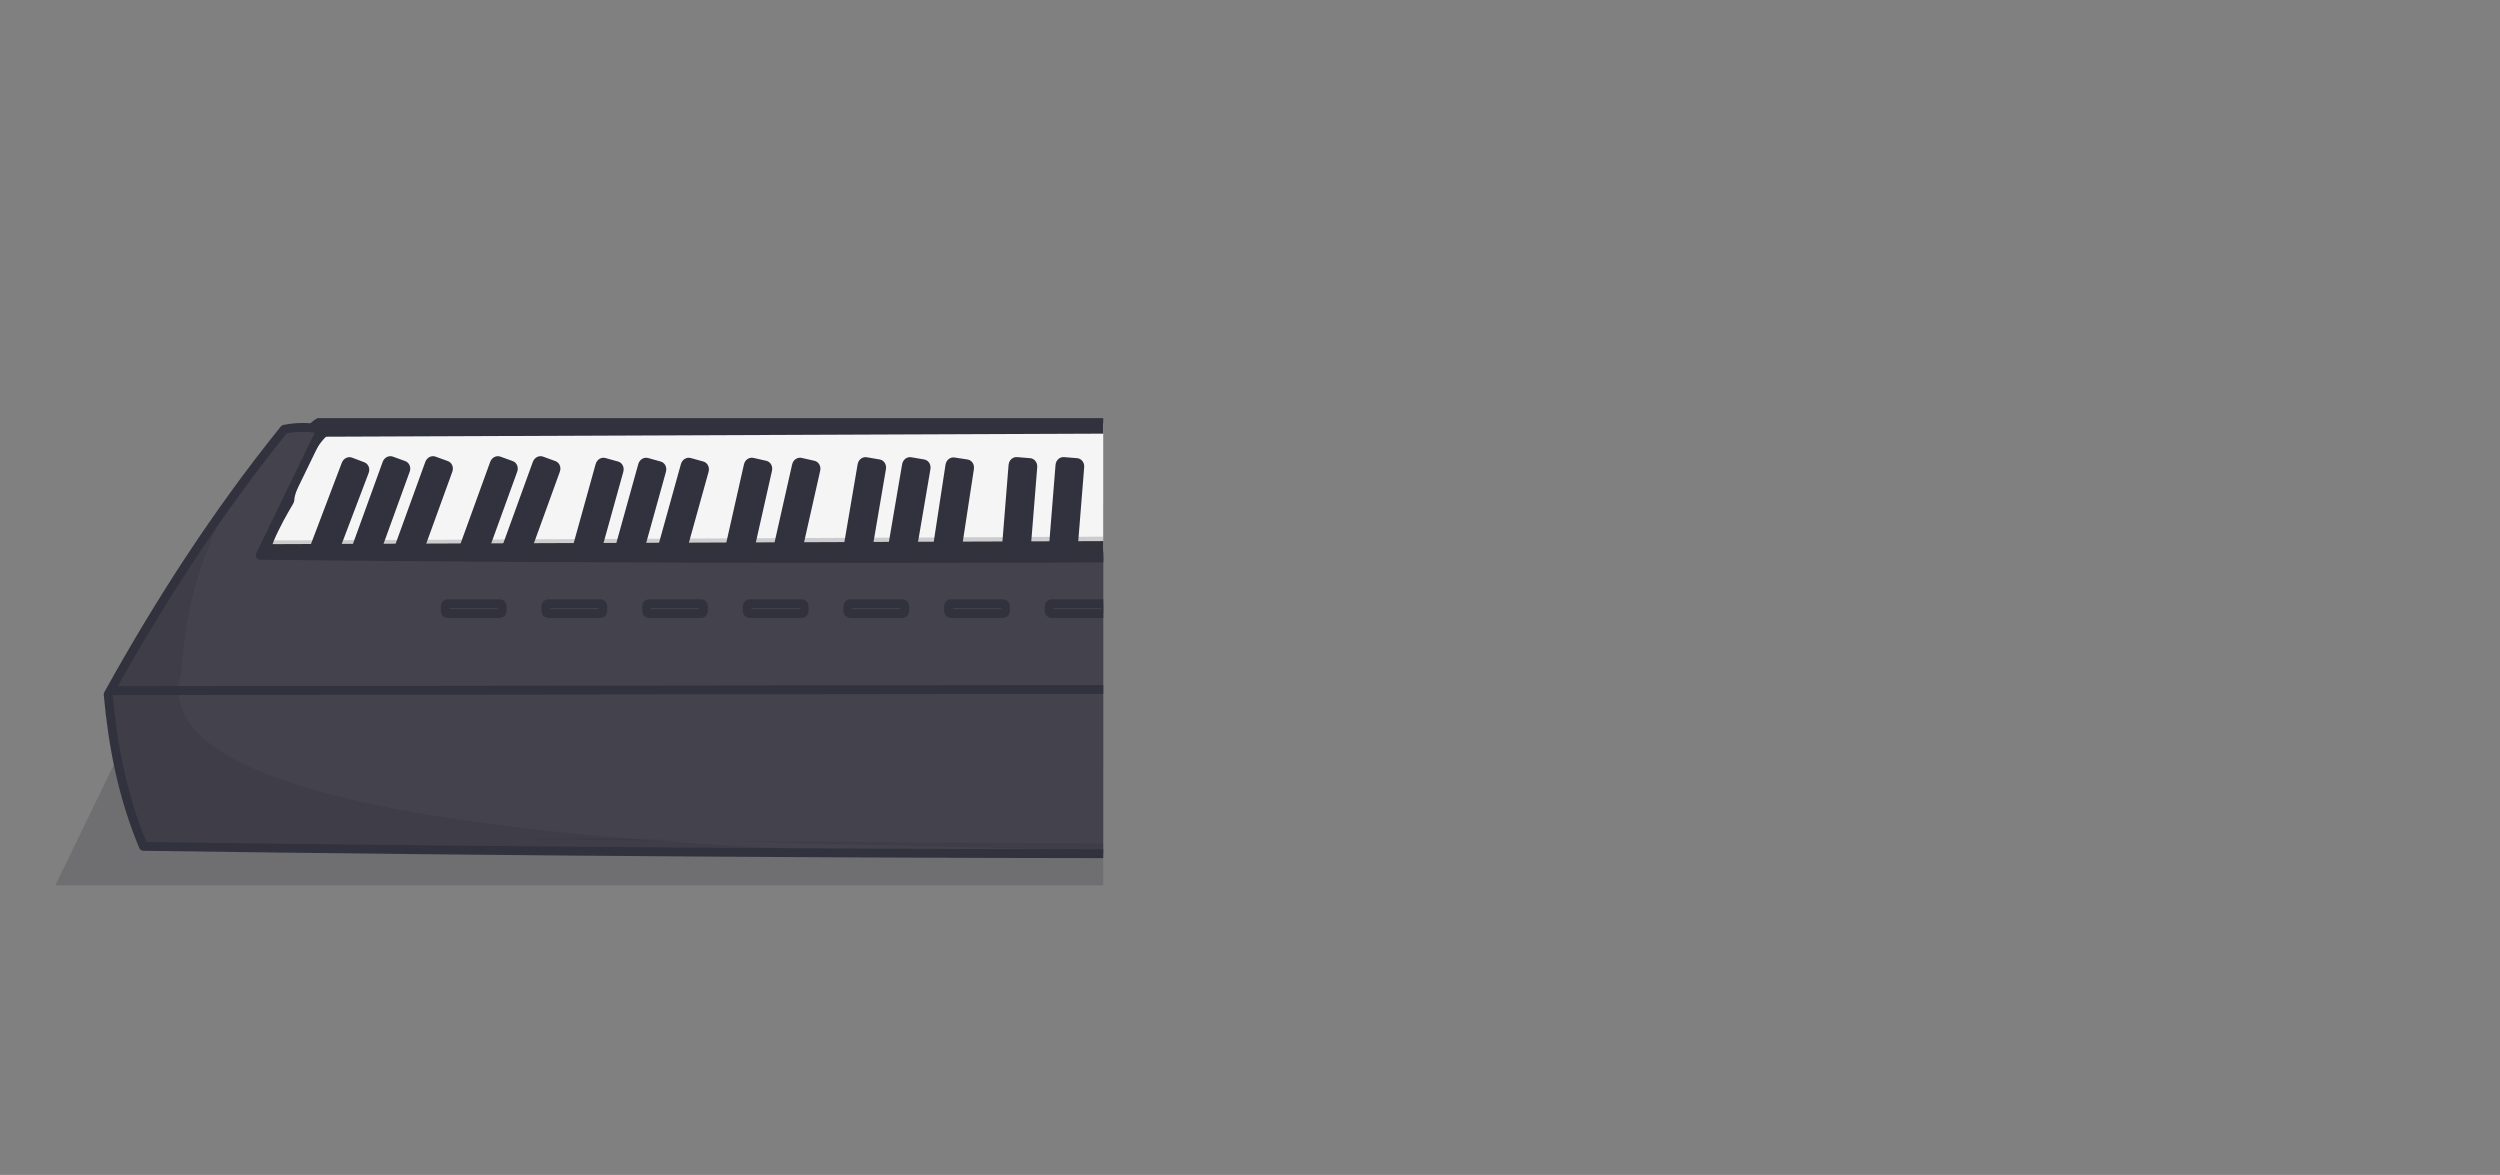 <?xml version="1.0" encoding="UTF-8" standalone="no"?>
<!DOCTYPE svg PUBLIC "-//W3C//DTD SVG 1.1//EN" "http://www.w3.org/Graphics/SVG/1.1/DTD/svg11.dtd">
<svg width="100%" height="100%" viewBox="0 0 766 360" version="1.1" xmlns="http://www.w3.org/2000/svg" xmlns:xlink="http://www.w3.org/1999/xlink" xml:space="preserve" xmlns:serif="http://www.serif.com/" style="fill-rule:evenodd;clip-rule:evenodd;stroke-linecap:round;stroke-linejoin:round;stroke-miterlimit:1.5;">
    <rect x="0" y="0" width="766" height="360" fill="#808080" stroke="none"/>
    <g id="Keyboard" transform="matrix(0.284,0,0,0.284,-24.965,-551.216)">
        <clipPath id="_clip1">
            <rect x="147.536" y="2392.02" width="1130.6" height="504.113"/>
        </clipPath>
        <g clip-path="url(#_clip1)">
            <g transform="matrix(1.033,0,0,1,-86.109,-4)">
                <path d="M2557.57,2468.14L415.971,2496.14L226.209,2900.14L2782.19,2900.14L2557.57,2468.14Z" style="fill:rgb(49,50,61);fill-opacity:0.208;"/>
            </g>
            <g id="Layer3">
                <g transform="matrix(1,0,0,1,-0.836,-3)">
                    <g id="Layer4">
                        <g>
                            <g transform="matrix(1,0,0,1,-33,-10)">
                                <path d="M2554.36,2474.03C2544.36,2419.68 2534.71,2406.03 2504.36,2406.03L472.359,2414.03C458.009,2414.03 428.359,2477.68 428.359,2492.03C428.359,2492.03 392.009,2552.03 406.359,2552.03L2582.36,2544.03C2596.71,2544.03 2554.36,2474.03 2554.36,2474.03Z" style="fill:rgb(245,245,245);stroke:rgb(49,50,61);stroke-width:22.07px;"/>
                            </g>
                            <g transform="matrix(-1.033,0.013,0.008,0.631,2993.59,936.387)">
                                <path d="M2557.57,2468.14L415.971,2496.14L358.4,2846.06L2642.66,2900.14L2557.57,2468.14Z" style="fill:rgb(49,50,61);fill-opacity:0.208;"/>
                            </g>
                            <g transform="matrix(1,0,0,1,7,-11)">
                                <g transform="matrix(0.628,0.239,-0.355,0.935,1070.74,43.766)">
                                    <path d="M454.436,2473.08C454.436,2469.19 449.731,2466.03 443.936,2466.03L422.936,2466.03C417.141,2466.03 412.436,2469.19 412.436,2473.08L412.436,2574.97C412.436,2578.86 417.141,2582.03 422.936,2582.03L443.936,2582.03C449.731,2582.03 454.436,2578.86 454.436,2574.97L454.436,2473.08Z" style="fill:rgb(49,50,61);stroke:rgb(49,50,61);stroke-width:4.14px;"/>
                                </g>
                                <g transform="matrix(0.632,0.229,-0.341,0.94,1078.56,34.576)">
                                    <path d="M454.436,2473.08C454.436,2469.19 449.731,2466.03 443.936,2466.03L422.936,2466.03C417.141,2466.03 412.436,2469.19 412.436,2473.08L412.436,2574.97C412.436,2578.86 417.141,2582.03 422.936,2582.03L443.936,2582.03C449.731,2582.03 454.436,2578.86 454.436,2574.97L454.436,2473.08Z" style="fill:rgb(49,50,61);stroke:rgb(49,50,61);stroke-width:4.14px;"/>
                                </g>
                                <g transform="matrix(0.632,0.229,-0.341,0.94,1124.56,34.576)">
                                    <path d="M454.436,2473.08C454.436,2469.19 449.731,2466.03 443.936,2466.03L422.936,2466.03C417.141,2466.03 412.436,2469.19 412.436,2473.08L412.436,2574.97C412.436,2578.86 417.141,2582.03 422.936,2582.03L443.936,2582.03C449.731,2582.03 454.436,2578.86 454.436,2574.97L454.436,2473.08Z" style="fill:rgb(49,50,61);stroke:rgb(49,50,61);stroke-width:4.14px;"/>
                                </g>
                                <g transform="matrix(0.632,0.229,-0.341,0.94,1194.56,34.576)">
                                    <path d="M454.436,2473.08C454.436,2469.19 449.731,2466.03 443.936,2466.03L422.936,2466.03C417.141,2466.03 412.436,2469.19 412.436,2473.08L412.436,2574.97C412.436,2578.86 417.141,2582.03 422.936,2582.03L443.936,2582.03C449.731,2582.03 454.436,2578.86 454.436,2574.97L454.436,2473.08Z" style="fill:rgb(49,50,61);stroke:rgb(49,50,61);stroke-width:4.14px;"/>
                                </g>
                                <g transform="matrix(0.632,0.229,-0.341,0.94,1240.56,34.576)">
                                    <path d="M454.436,2473.08C454.436,2469.19 449.731,2466.03 443.936,2466.03L422.936,2466.03C417.141,2466.03 412.436,2469.19 412.436,2473.08L412.436,2574.97C412.436,2578.86 417.141,2582.03 422.936,2582.03L443.936,2582.03C449.731,2582.03 454.436,2578.86 454.436,2574.97L454.436,2473.08Z" style="fill:rgb(49,50,61);stroke:rgb(49,50,61);stroke-width:4.14px;"/>
                                </g>
                                <g transform="matrix(0.647,0.18,-0.268,0.964,1121.65,-2.337)">
                                    <path d="M454.436,2473.08C454.436,2469.19 449.731,2466.03 443.936,2466.03L422.936,2466.03C417.141,2466.03 412.436,2469.19 412.436,2473.08L412.436,2574.97C412.436,2578.86 417.141,2582.03 422.936,2582.03L443.936,2582.03C449.731,2582.03 454.436,2578.86 454.436,2574.97L454.436,2473.08Z" style="fill:rgb(49,50,61);stroke:rgb(49,50,61);stroke-width:4.14px;"/>
                                </g>
                                <g transform="matrix(0.647,0.18,-0.268,0.964,1167.65,-2.337)">
                                    <path d="M454.436,2473.08C454.436,2469.19 449.731,2466.03 443.936,2466.03L422.936,2466.03C417.141,2466.03 412.436,2469.19 412.436,2473.08L412.436,2574.97C412.436,2578.86 417.141,2582.03 422.936,2582.03L443.936,2582.03C449.731,2582.03 454.436,2578.86 454.436,2574.97L454.436,2473.08Z" style="fill:rgb(49,50,61);stroke:rgb(49,50,61);stroke-width:4.14px;"/>
                                </g>
                                <g transform="matrix(0.647,0.18,-0.268,0.964,1213.65,-2.337)">
                                    <path d="M454.436,2473.08C454.436,2469.19 449.731,2466.03 443.936,2466.03L422.936,2466.03C417.141,2466.03 412.436,2469.19 412.436,2473.08L412.436,2574.97C412.436,2578.86 417.141,2582.03 422.936,2582.03L443.936,2582.03C449.731,2582.03 454.436,2578.86 454.436,2574.97L454.436,2473.08Z" style="fill:rgb(49,50,61);stroke:rgb(49,50,61);stroke-width:4.14px;"/>
                                </g>
                                <g transform="matrix(0.656,0.148,-0.22,0.976,1159.23,-18.505)">
                                    <path d="M454.436,2473.08C454.436,2469.19 449.731,2466.03 443.936,2466.03L422.936,2466.03C417.141,2466.03 412.436,2469.19 412.436,2473.08L412.436,2574.97C412.436,2578.86 417.141,2582.03 422.936,2582.03L443.936,2582.03C449.731,2582.03 454.436,2578.86 454.436,2574.97L454.436,2473.08Z" style="fill:rgb(49,50,61);stroke:rgb(49,50,61);stroke-width:4.14px;"/>
                                </g>
                                <g transform="matrix(0.656,0.148,-0.22,0.976,1211.23,-18.505)">
                                    <path d="M454.436,2473.08C454.436,2469.19 449.731,2466.03 443.936,2466.03L422.936,2466.03C417.141,2466.03 412.436,2469.19 412.436,2473.08L412.436,2574.97C412.436,2578.86 417.141,2582.03 422.936,2582.03L443.936,2582.03C449.731,2582.03 454.436,2578.86 454.436,2574.97L454.436,2473.08Z" style="fill:rgb(49,50,61);stroke:rgb(49,50,61);stroke-width:4.14px;"/>
                                </g>
                                <g transform="matrix(0.662,0.113,-0.168,0.986,1150.83,-29.039)">
                                    <path d="M454.436,2473.08C454.436,2469.19 449.731,2466.03 443.936,2466.03L422.936,2466.03C417.141,2466.03 412.436,2469.19 412.436,2473.08L412.436,2574.97C412.436,2578.86 417.141,2582.03 422.936,2582.03L443.936,2582.03C449.731,2582.03 454.436,2578.86 454.436,2574.97L454.436,2473.08Z" style="fill:rgb(49,50,61);stroke:rgb(49,50,61);stroke-width:4.14px;"/>
                                </g>
                                <g transform="matrix(0.662,0.113,-0.168,0.986,1198.83,-29.039)">
                                    <path d="M454.436,2473.08C454.436,2469.19 449.731,2466.03 443.936,2466.03L422.936,2466.03C417.141,2466.03 412.436,2469.19 412.436,2473.08L412.436,2574.97C412.436,2578.86 417.141,2582.03 422.936,2582.03L443.936,2582.03C449.731,2582.03 454.436,2578.86 454.436,2574.97L454.436,2473.08Z" style="fill:rgb(49,50,61);stroke:rgb(49,50,61);stroke-width:4.14px;"/>
                                </g>
                                <g transform="matrix(0.664,0.101,-0.151,0.989,1202.78,-31.083)">
                                    <path d="M454.436,2473.08C454.436,2469.19 449.731,2466.03 443.936,2466.03L422.936,2466.03C417.141,2466.03 412.436,2469.19 412.436,2473.08L412.436,2574.97C412.436,2578.86 417.141,2582.03 422.936,2582.03L443.936,2582.03C449.731,2582.03 454.436,2578.86 454.436,2574.97L454.436,2473.08Z" style="fill:rgb(49,50,61);stroke:rgb(49,50,61);stroke-width:4.14px;"/>
                                </g>
                                <g transform="matrix(0.67,0.054,-0.08,0.997,1092.76,-31.337)">
                                    <path d="M454.436,2473.08C454.436,2469.19 449.731,2466.03 443.936,2466.03L422.936,2466.03C417.141,2466.03 412.436,2469.19 412.436,2473.08L412.436,2574.97C412.436,2578.86 417.141,2582.03 422.936,2582.03L443.936,2582.03C449.731,2582.03 454.436,2578.86 454.436,2574.97L454.436,2473.08Z" style="fill:rgb(49,50,61);stroke:rgb(49,50,61);stroke-width:4.14px;"/>
                                </g>
                                <g transform="matrix(0.67,0.054,-0.08,0.997,1143.43,-31.337)">
                                    <path d="M454.436,2473.08C454.436,2469.19 449.731,2466.03 443.936,2466.03L422.936,2466.03C417.141,2466.03 412.436,2469.19 412.436,2473.08L412.436,2574.97C412.436,2578.86 417.141,2582.03 422.936,2582.03L443.936,2582.03C449.731,2582.03 454.436,2578.86 454.436,2574.97L454.436,2473.08Z" style="fill:rgb(49,50,61);stroke:rgb(49,50,61);stroke-width:4.14px;"/>
                                </g>
                                <g transform="matrix(-0.646,0.184,0.273,0.962,1875.89,0.045)">
                                    <path d="M454.436,2473.08C454.436,2469.19 449.731,2466.03 443.936,2466.03L422.936,2466.03C417.141,2466.03 412.436,2469.19 412.436,2473.08L412.436,2574.97C412.436,2578.86 417.141,2582.03 422.936,2582.03L443.936,2582.03C449.731,2582.03 454.436,2578.86 454.436,2574.97L454.436,2473.08Z" style="fill:rgb(49,50,61);stroke:rgb(49,50,61);stroke-width:4.14px;"/>
                                </g>
                                <g transform="matrix(-0.644,0.193,0.287,0.958,1915.24,5.972)">
                                    <path d="M454.436,2473.08C454.436,2469.19 449.731,2466.03 443.936,2466.03L422.936,2466.03C417.141,2466.03 412.436,2469.19 412.436,2473.08L412.436,2574.97C412.436,2578.86 417.141,2582.03 422.936,2582.03L443.936,2582.03C449.731,2582.03 454.436,2578.86 454.436,2574.97L454.436,2473.08Z" style="fill:rgb(49,50,61);stroke:rgb(49,50,61);stroke-width:4.14px;"/>
                                </g>
                                <g transform="matrix(-0.634,0.222,0.33,0.944,1851.07,28.156)">
                                    <path d="M454.436,2473.08C454.436,2469.19 449.731,2466.03 443.936,2466.03L422.936,2466.03C417.141,2466.03 412.436,2469.19 412.436,2473.08L412.436,2574.97C412.436,2578.86 417.141,2582.03 422.936,2582.03L443.936,2582.03C449.731,2582.03 454.436,2578.86 454.436,2574.97L454.436,2473.08Z" style="fill:rgb(49,50,61);stroke:rgb(49,50,61);stroke-width:4.14px;"/>
                                </g>
                                <g transform="matrix(-0.624,0.248,0.369,0.929,1824.02,53.494)">
                                    <path d="M454.436,2473.08C454.436,2469.19 449.731,2466.03 443.936,2466.03L422.936,2466.03C417.141,2466.03 412.436,2469.19 412.436,2473.08L412.436,2574.97C412.436,2578.86 417.141,2582.03 422.936,2582.03L443.936,2582.03C449.731,2582.03 454.436,2578.86 454.436,2574.97L454.436,2473.08Z" style="fill:rgb(49,50,61);stroke:rgb(49,50,61);stroke-width:4.14px;"/>
                                </g>
                                <g transform="matrix(-0.65,0.172,0.256,0.967,1874.8,-6.965)">
                                    <path d="M454.436,2473.08C454.436,2469.19 449.731,2466.03 443.936,2466.03L422.936,2466.03C417.141,2466.03 412.436,2469.19 412.436,2473.08L412.436,2574.97C412.436,2578.86 417.141,2582.03 422.936,2582.03L443.936,2582.03C449.731,2582.03 454.436,2578.86 454.436,2574.97L454.436,2473.08Z" style="fill:rgb(49,50,61);stroke:rgb(49,50,61);stroke-width:4.14px;"/>
                                </g>
                                <g transform="matrix(-0.65,0.171,0.254,0.967,1830.54,-7.574)">
                                    <path d="M454.436,2473.08C454.436,2469.19 449.731,2466.03 443.936,2466.03L422.936,2466.03C417.141,2466.03 412.436,2469.19 412.436,2473.08L412.436,2574.97C412.436,2578.86 417.141,2582.03 422.936,2582.03L443.936,2582.03C449.731,2582.03 454.436,2578.86 454.436,2574.97L454.436,2473.08Z" style="fill:rgb(49,50,61);stroke:rgb(49,50,61);stroke-width:4.14px;"/>
                                </g>
                                <g transform="matrix(-0.652,0.161,0.24,0.971,1791.66,-12.444)">
                                    <path d="M454.436,2473.08C454.436,2469.19 449.731,2466.03 443.936,2466.03L422.936,2466.03C417.141,2466.03 412.436,2469.19 412.436,2473.08L412.436,2574.97C412.436,2578.86 417.141,2582.03 422.936,2582.03L443.936,2582.03C449.731,2582.03 454.436,2578.86 454.436,2574.97L454.436,2473.08Z" style="fill:rgb(49,50,61);stroke:rgb(49,50,61);stroke-width:4.14px;"/>
                                </g>
                                <g transform="matrix(-0.656,0.145,0.215,0.977,1807.21,-19.722)">
                                    <path d="M454.436,2473.08C454.436,2469.19 449.731,2466.03 443.936,2466.03L422.936,2466.03C417.141,2466.03 412.436,2469.19 412.436,2473.08L412.436,2574.97C412.436,2578.86 417.141,2582.03 422.936,2582.03L443.936,2582.03C449.731,2582.03 454.436,2578.86 454.436,2574.97L454.436,2473.08Z" style="fill:rgb(49,50,61);stroke:rgb(49,50,61);stroke-width:4.14px;"/>
                                </g>
                                <g transform="matrix(-0.66,0.125,0.186,0.983,1808.04,-26.256)">
                                    <path d="M454.436,2473.08C454.436,2469.19 449.731,2466.03 443.936,2466.03L422.936,2466.03C417.141,2466.03 412.436,2469.19 412.436,2473.08L412.436,2574.97C412.436,2578.86 417.141,2582.03 422.936,2582.03L443.936,2582.03C449.731,2582.03 454.436,2578.86 454.436,2574.97L454.436,2473.08Z" style="fill:rgb(49,50,61);stroke:rgb(49,50,61);stroke-width:4.14px;"/>
                                </g>
                                <g transform="matrix(-0.663,0.107,0.159,0.987,1828.69,-30.222)">
                                    <path d="M454.436,2473.08C454.436,2469.19 449.731,2466.03 443.936,2466.03L422.936,2466.03C417.141,2466.03 412.436,2469.19 412.436,2473.08L412.436,2574.97C412.436,2578.86 417.141,2582.03 422.936,2582.03L443.936,2582.03C449.731,2582.03 454.436,2578.86 454.436,2574.97L454.436,2473.08Z" style="fill:rgb(49,50,61);stroke:rgb(49,50,61);stroke-width:4.14px;"/>
                                </g>
                                <g transform="matrix(-0.667,0.083,0.124,0.992,1862.18,-32.659)">
                                    <path d="M454.436,2473.08C454.436,2469.19 449.731,2466.03 443.936,2466.03L422.936,2466.03C417.141,2466.03 412.436,2469.19 412.436,2473.08L412.436,2574.97C412.436,2578.86 417.141,2582.03 422.936,2582.03L443.936,2582.03C449.731,2582.03 454.436,2578.86 454.436,2574.97L454.436,2473.08Z" style="fill:rgb(49,50,61);stroke:rgb(49,50,61);stroke-width:4.14px;"/>
                                </g>
                                <g transform="matrix(-0.668,0.075,0.111,0.994,1827.8,-32.775)">
                                    <path d="M454.436,2473.08C454.436,2469.19 449.731,2466.03 443.936,2466.03L422.936,2466.03C417.141,2466.03 412.436,2469.19 412.436,2473.08L412.436,2574.97C412.436,2578.86 417.141,2582.03 422.936,2582.03L443.936,2582.03C449.731,2582.03 454.436,2578.86 454.436,2574.97L454.436,2473.08Z" style="fill:rgb(49,50,61);stroke:rgb(49,50,61);stroke-width:4.14px;"/>
                                </g>
                                <g transform="matrix(-0.668,0.071,0.106,0.994,1787.11,-32.702)">
                                    <path d="M454.436,2473.08C454.436,2469.19 449.731,2466.03 443.936,2466.03L422.936,2466.03C417.141,2466.03 412.436,2469.19 412.436,2473.08L412.436,2574.97C412.436,2578.86 417.141,2582.03 422.936,2582.03L443.936,2582.03C449.731,2582.03 454.436,2578.86 454.436,2574.97L454.436,2473.08Z" style="fill:rgb(49,50,61);stroke:rgb(49,50,61);stroke-width:4.14px;"/>
                                </g>
                                <g transform="matrix(-0.67,0.056,0.084,0.996,1773.22,-31.622)">
                                    <path d="M454.436,2473.08C454.436,2469.19 449.731,2466.03 443.936,2466.03L422.936,2466.03C417.141,2466.03 412.436,2469.19 412.436,2473.08L412.436,2574.97C412.436,2578.86 417.141,2582.03 422.936,2582.03L443.936,2582.03C449.731,2582.03 454.436,2578.86 454.436,2574.97L454.436,2473.08Z" style="fill:rgb(49,50,61);stroke:rgb(49,50,61);stroke-width:4.14px;"/>
                                </g>
                                <g transform="matrix(-0.672,0.017,0.025,1,1873.34,-22.816)">
                                    <path d="M454.436,2473.08C454.436,2469.19 449.731,2466.03 443.936,2466.03L422.936,2466.03C417.141,2466.03 412.436,2469.19 412.436,2473.08L412.436,2574.97C412.436,2578.86 417.141,2582.03 422.936,2582.03L443.936,2582.03C449.731,2582.03 454.436,2578.86 454.436,2574.97L454.436,2473.08Z" style="fill:rgb(49,50,61);stroke:rgb(49,50,61);stroke-width:4.14px;"/>
                                </g>
                                <g transform="matrix(-0.672,0.017,0.025,1,1825.34,-22.816)">
                                    <path d="M454.436,2473.08C454.436,2469.19 449.731,2466.03 443.936,2466.03L422.936,2466.03C417.141,2466.03 412.436,2469.19 412.436,2473.08L412.436,2574.97C412.436,2578.86 417.141,2582.03 422.936,2582.03L443.936,2582.03C449.731,2582.03 454.436,2578.86 454.436,2574.97L454.436,2473.08Z" style="fill:rgb(49,50,61);stroke:rgb(49,50,61);stroke-width:4.14px;"/>
                                </g>
                                <g transform="matrix(-0.672,-0.01,-0.015,1,1852.61,-11.773)">
                                    <path d="M454.436,2473.08C454.436,2469.19 449.731,2466.03 443.936,2466.03L422.936,2466.03C417.141,2466.03 412.436,2469.19 412.436,2473.08L412.436,2574.97C412.436,2578.86 417.141,2582.03 422.936,2582.03L443.936,2582.03C449.731,2582.03 454.436,2578.86 454.436,2574.97L454.436,2473.08Z" style="fill:rgb(49,50,61);stroke:rgb(49,50,61);stroke-width:4.14px;"/>
                                </g>
                                <g transform="matrix(-0.672,-0.01,-0.015,1,1801.94,-11.773)">
                                    <path d="M454.436,2473.08C454.436,2469.19 449.731,2466.03 443.936,2466.03L422.936,2466.03C417.141,2466.03 412.436,2469.19 412.436,2473.08L412.436,2574.97C412.436,2578.86 417.141,2582.03 422.936,2582.03L443.936,2582.03C449.731,2582.03 454.436,2578.86 454.436,2574.97L454.436,2473.08Z" style="fill:rgb(49,50,61);stroke:rgb(49,50,61);stroke-width:4.14px;"/>
                                </g>
                                <g transform="matrix(-0.672,-0.01,-0.015,1,1727.27,-11.773)">
                                    <path d="M454.436,2473.08C454.436,2469.19 449.731,2466.03 443.936,2466.03L422.936,2466.03C417.141,2466.03 412.436,2469.19 412.436,2473.08L412.436,2574.97C412.436,2578.86 417.141,2582.03 422.936,2582.03L443.936,2582.03C449.731,2582.03 454.436,2578.86 454.436,2574.97L454.436,2473.08Z" style="fill:rgb(49,50,61);stroke:rgb(49,50,61);stroke-width:4.14px;"/>
                                </g>
                                <g transform="matrix(-0.671,-0.033,-0.049,0.999,1765.99,1.039)">
                                    <path d="M454.436,2473.08C454.436,2469.19 449.731,2466.03 443.936,2466.03L422.936,2466.03C417.141,2466.03 412.436,2469.19 412.436,2473.08L412.436,2574.97C412.436,2578.86 417.141,2582.03 422.936,2582.03L443.936,2582.03C449.731,2582.03 454.436,2578.86 454.436,2574.97L454.436,2473.08Z" style="fill:rgb(49,50,61);stroke:rgb(49,50,61);stroke-width:4.14px;"/>
                                </g>
                                <g transform="matrix(-0.671,-0.033,-0.049,0.999,1719.32,1.039)">
                                    <path d="M454.436,2473.08C454.436,2469.19 449.731,2466.03 443.936,2466.03L422.936,2466.03C417.141,2466.03 412.436,2469.19 412.436,2473.08L412.436,2574.97C412.436,2578.86 417.141,2582.03 422.936,2582.03L443.936,2582.03C449.731,2582.03 454.436,2578.86 454.436,2574.97L454.436,2473.08Z" style="fill:rgb(49,50,61);stroke:rgb(49,50,61);stroke-width:4.14px;"/>
                                </g>
                            </g>
                            <g transform="matrix(1,5.55112e-17,-6.93889e-17,1,7,-11)">
                                <path d="M388.436,2418.03C401.77,2415.36 415.103,2415.36 428.436,2418.03L362.436,2554.03C1098.81,2561.83 1830.22,2555.36 2550.44,2542.03L2490.44,2408.03C2503.71,2405.18 2517.05,2405.53 2530.44,2408.03C2595.91,2505.8 2654.77,2605.46 2710.44,2706.03C2706.64,2760.05 2697.95,2813.52 2680.44,2866.03C1865.73,2878.48 1051.06,2879.51 236.436,2868.03C213.704,2813.54 203.351,2758.83 198.436,2704.03C253.453,2604.74 315.281,2508.69 388.436,2418.03Z" style="fill:rgb(67,66,77);stroke:rgb(49,50,61);stroke-width:9.56px;"/>
                            </g>
                            <g transform="matrix(1,0,0,1,7,-11)">
                                <path d="M202.936,2700.03L2704.94,2697.03" style="fill:none;stroke:rgb(49,50,61);stroke-width:9.56px;"/>
                            </g>
                            <g transform="matrix(1,0,0,1,39,-23)">
                                <g transform="matrix(1,0,0,1,-33.667,-14)">
                                    <path d="M625.169,2634.86C625.169,2633.39 623.974,2632.19 622.503,2632.19L566.503,2632.19C565.031,2632.19 563.836,2633.39 563.836,2634.86L563.836,2640.19C563.836,2641.66 565.031,2642.86 566.503,2642.86L622.503,2642.86C623.974,2642.86 625.169,2641.66 625.169,2640.19L625.169,2634.86Z" style="fill:rgb(67,66,77);stroke:rgb(49,50,61);stroke-width:9.56px;"/>
                                </g>
                                <g transform="matrix(1,0,0,1,74.917,-14)">
                                    <path d="M625.169,2634.86C625.169,2633.39 623.974,2632.19 622.503,2632.19L566.503,2632.19C565.031,2632.19 563.836,2633.39 563.836,2634.86L563.836,2640.19C563.836,2641.66 565.031,2642.86 566.503,2642.86L622.503,2642.86C623.974,2642.86 625.169,2641.66 625.169,2640.19L625.169,2634.86Z" style="fill:rgb(67,66,77);stroke:rgb(49,50,61);stroke-width:9.56px;"/>
                                </g>
                                <g transform="matrix(1,0,0,1,183.5,-14)">
                                    <path d="M625.169,2634.86C625.169,2633.39 623.974,2632.19 622.503,2632.19L566.503,2632.19C565.031,2632.19 563.836,2633.39 563.836,2634.86L563.836,2640.19C563.836,2641.66 565.031,2642.86 566.503,2642.86L622.503,2642.86C623.974,2642.86 625.169,2641.66 625.169,2640.19L625.169,2634.86Z" style="fill:rgb(67,66,77);stroke:rgb(49,50,61);stroke-width:9.56px;"/>
                                </g>
                                <g transform="matrix(1,0,0,1,292.083,-14)">
                                    <path d="M625.169,2634.86C625.169,2633.39 623.974,2632.19 622.503,2632.19L566.503,2632.19C565.031,2632.19 563.836,2633.39 563.836,2634.86L563.836,2640.19C563.836,2641.66 565.031,2642.86 566.503,2642.86L622.503,2642.86C623.974,2642.86 625.169,2641.66 625.169,2640.19L625.169,2634.86Z" style="fill:rgb(67,66,77);stroke:rgb(49,50,61);stroke-width:9.56px;"/>
                                </g>
                                <g transform="matrix(1,0,0,1,400.667,-14)">
                                    <path d="M625.169,2634.86C625.169,2633.39 623.974,2632.19 622.503,2632.19L566.503,2632.19C565.031,2632.19 563.836,2633.39 563.836,2634.86L563.836,2640.19C563.836,2641.66 565.031,2642.86 566.503,2642.86L622.503,2642.86C623.974,2642.86 625.169,2641.66 625.169,2640.19L625.169,2634.86Z" style="fill:rgb(67,66,77);stroke:rgb(49,50,61);stroke-width:9.56px;"/>
                                </g>
                                <g transform="matrix(1,0,0,1,509.25,-14)">
                                    <path d="M625.169,2634.86C625.169,2633.39 623.974,2632.19 622.503,2632.19L566.503,2632.19C565.031,2632.19 563.836,2633.39 563.836,2634.86L563.836,2640.19C563.836,2641.66 565.031,2642.86 566.503,2642.86L622.503,2642.86C623.974,2642.86 625.169,2641.66 625.169,2640.19L625.169,2634.86Z" style="fill:rgb(67,66,77);stroke:rgb(49,50,61);stroke-width:9.56px;"/>
                                </g>
                                <g transform="matrix(1,0,0,1,617.833,-14)">
                                    <path d="M625.169,2634.86C625.169,2633.39 623.974,2632.19 622.503,2632.19L566.503,2632.19C565.031,2632.19 563.836,2633.39 563.836,2634.86L563.836,2640.19C563.836,2641.66 565.031,2642.86 566.503,2642.86L622.503,2642.86C623.974,2642.86 625.169,2641.66 625.169,2640.19L625.169,2634.86Z" style="fill:rgb(67,66,77);stroke:rgb(49,50,61);stroke-width:9.56px;"/>
                                </g>
                                <g transform="matrix(1,0,0,1,726.417,-14)">
                                    <path d="M625.169,2634.86C625.169,2633.39 623.974,2632.19 622.503,2632.19L566.503,2632.19C565.031,2632.19 563.836,2633.39 563.836,2634.86L563.836,2640.19C563.836,2641.66 565.031,2642.86 566.503,2642.86L622.503,2642.86C623.974,2642.86 625.169,2641.66 625.169,2640.19L625.169,2634.86Z" style="fill:rgb(67,66,77);stroke:rgb(49,50,61);stroke-width:9.56px;"/>
                                </g>
                                <g transform="matrix(1,0,0,1,835,-14)">
                                    <path d="M625.169,2634.86C625.169,2633.39 623.974,2632.19 622.503,2632.19L566.503,2632.19C565.031,2632.19 563.836,2633.39 563.836,2634.86L563.836,2640.19C563.836,2641.66 565.031,2642.86 566.503,2642.86L622.503,2642.86C623.974,2642.86 625.169,2641.66 625.169,2640.19L625.169,2634.86Z" style="fill:rgb(67,66,77);stroke:rgb(49,50,61);stroke-width:9.56px;"/>
                                </g>
                                <g transform="matrix(1,0,0,1,943.583,-14)">
                                    <path d="M625.169,2634.86C625.169,2633.39 623.974,2632.19 622.503,2632.19L566.503,2632.19C565.031,2632.19 563.836,2633.39 563.836,2634.86L563.836,2640.19C563.836,2641.66 565.031,2642.86 566.503,2642.86L622.503,2642.86C623.974,2642.86 625.169,2641.66 625.169,2640.19L625.169,2634.86Z" style="fill:rgb(67,66,77);stroke:rgb(49,50,61);stroke-width:9.56px;"/>
                                </g>
                                <g transform="matrix(1,0,0,1,1052.17,-14)">
                                    <path d="M625.169,2634.86C625.169,2633.39 623.974,2632.19 622.503,2632.19L566.503,2632.19C565.031,2632.19 563.836,2633.39 563.836,2634.86L563.836,2640.19C563.836,2641.66 565.031,2642.86 566.503,2642.86L622.503,2642.86C623.974,2642.86 625.169,2641.66 625.169,2640.19L625.169,2634.86Z" style="fill:rgb(67,66,77);stroke:rgb(49,50,61);stroke-width:9.56px;"/>
                                </g>
                                <g transform="matrix(1,0,0,1,1160.75,-14)">
                                    <path d="M625.169,2634.86C625.169,2633.39 623.974,2632.19 622.503,2632.19L566.503,2632.19C565.031,2632.19 563.836,2633.39 563.836,2634.86L563.836,2640.19C563.836,2641.66 565.031,2642.86 566.503,2642.86L622.503,2642.86C623.974,2642.86 625.169,2641.66 625.169,2640.19L625.169,2634.86Z" style="fill:rgb(67,66,77);stroke:rgb(49,50,61);stroke-width:9.56px;"/>
                                </g>
                                <g transform="matrix(1,0,0,1,1269.33,-14)">
                                    <path d="M625.169,2634.86C625.169,2633.39 623.974,2632.19 622.503,2632.19L566.503,2632.19C565.031,2632.19 563.836,2633.39 563.836,2634.86L563.836,2640.19C563.836,2641.66 565.031,2642.86 566.503,2642.86L622.503,2642.86C623.974,2642.86 625.169,2641.66 625.169,2640.19L625.169,2634.86Z" style="fill:rgb(67,66,77);stroke:rgb(49,50,61);stroke-width:9.56px;"/>
                                </g>
                                <g transform="matrix(1,0,0,1,1377.92,-14)">
                                    <path d="M625.169,2634.86C625.169,2633.39 623.974,2632.19 622.503,2632.19L566.503,2632.19C565.031,2632.19 563.836,2633.39 563.836,2634.86L563.836,2640.19C563.836,2641.66 565.031,2642.86 566.503,2642.86L622.503,2642.86C623.974,2642.86 625.169,2641.66 625.169,2640.19L625.169,2634.86Z" style="fill:rgb(67,66,77);stroke:rgb(49,50,61);stroke-width:9.56px;"/>
                                </g>
                                <g transform="matrix(1,0,0,1,1486.5,-14)">
                                    <path d="M625.169,2634.86C625.169,2633.39 623.974,2632.19 622.503,2632.19L566.503,2632.19C565.031,2632.19 563.836,2633.39 563.836,2634.86L563.836,2640.19C563.836,2641.66 565.031,2642.86 566.503,2642.86L622.503,2642.86C623.974,2642.86 625.169,2641.66 625.169,2640.19L625.169,2634.86Z" style="fill:rgb(67,66,77);stroke:rgb(49,50,61);stroke-width:9.56px;"/>
                                </g>
                                <g transform="matrix(1,0,0,1,1595.08,-14)">
                                    <path d="M625.169,2634.86C625.169,2633.39 623.974,2632.19 622.503,2632.19L566.503,2632.19C565.031,2632.19 563.836,2633.39 563.836,2634.86L563.836,2640.19C563.836,2641.66 565.031,2642.86 566.503,2642.86L622.503,2642.86C623.974,2642.86 625.169,2641.66 625.169,2640.19L625.169,2634.86Z" style="fill:rgb(67,66,77);stroke:rgb(49,50,61);stroke-width:9.56px;"/>
                                </g>
                                <g transform="matrix(1,0,0,1,1703.67,-14)">
                                    <path d="M625.169,2634.86C625.169,2633.39 623.974,2632.19 622.503,2632.19L566.503,2632.19C565.031,2632.19 563.836,2633.39 563.836,2634.86L563.836,2640.19C563.836,2641.66 565.031,2642.86 566.503,2642.86L622.503,2642.86C623.974,2642.86 625.169,2641.66 625.169,2640.19L625.169,2634.86Z" style="fill:rgb(67,66,77);stroke:rgb(49,50,61);stroke-width:9.56px;"/>
                                </g>
                            </g>
                        </g>
                    </g>
                </g>
                <g transform="matrix(1.033,0,0,1,-122.109,-20)">
                    <path d="M2309.22,2870.91C2122.07,2859.42 366.004,2973.89 389.808,2699.45C390.488,2691.61 387.566,2707.34 389.808,2699.45C399.123,2666.7 385.511,2615.63 450.826,2482.8C400.209,2555.85 353.423,2641.87 315.316,2713.26C316.017,2711.94 324.152,2877.19 366.871,2878.25C619.478,2884.53 2324.7,2871.86 2309.22,2870.91Z" style="fill:rgb(49,50,61);fill-opacity:0.267;"/>
                </g>
                <g transform="matrix(-1.033,0,0,1,3044.58,-24.667)">
                    <path d="M2309.22,2870.91C2122.07,2859.42 366.004,2973.89 389.808,2699.45C390.488,2691.61 387.566,2707.34 389.808,2699.45C399.123,2666.7 385.511,2615.63 450.826,2482.8C400.209,2555.85 353.423,2641.87 315.316,2713.26C316.017,2711.94 324.152,2877.19 366.871,2878.25C619.478,2884.53 2324.7,2871.86 2309.22,2870.91Z" style="fill:rgb(49,50,61);fill-opacity:0.267;"/>
                </g>
            </g>
        </g>
    </g>
    <g transform="matrix(0.752,0,0,0.808,34.596,36.108)">
        <rect x="-46" y="-44.667" width="478.667" height="445.333" style="fill:rgb(49,50,61);fill-opacity:0;"/>
    </g>
</svg>
